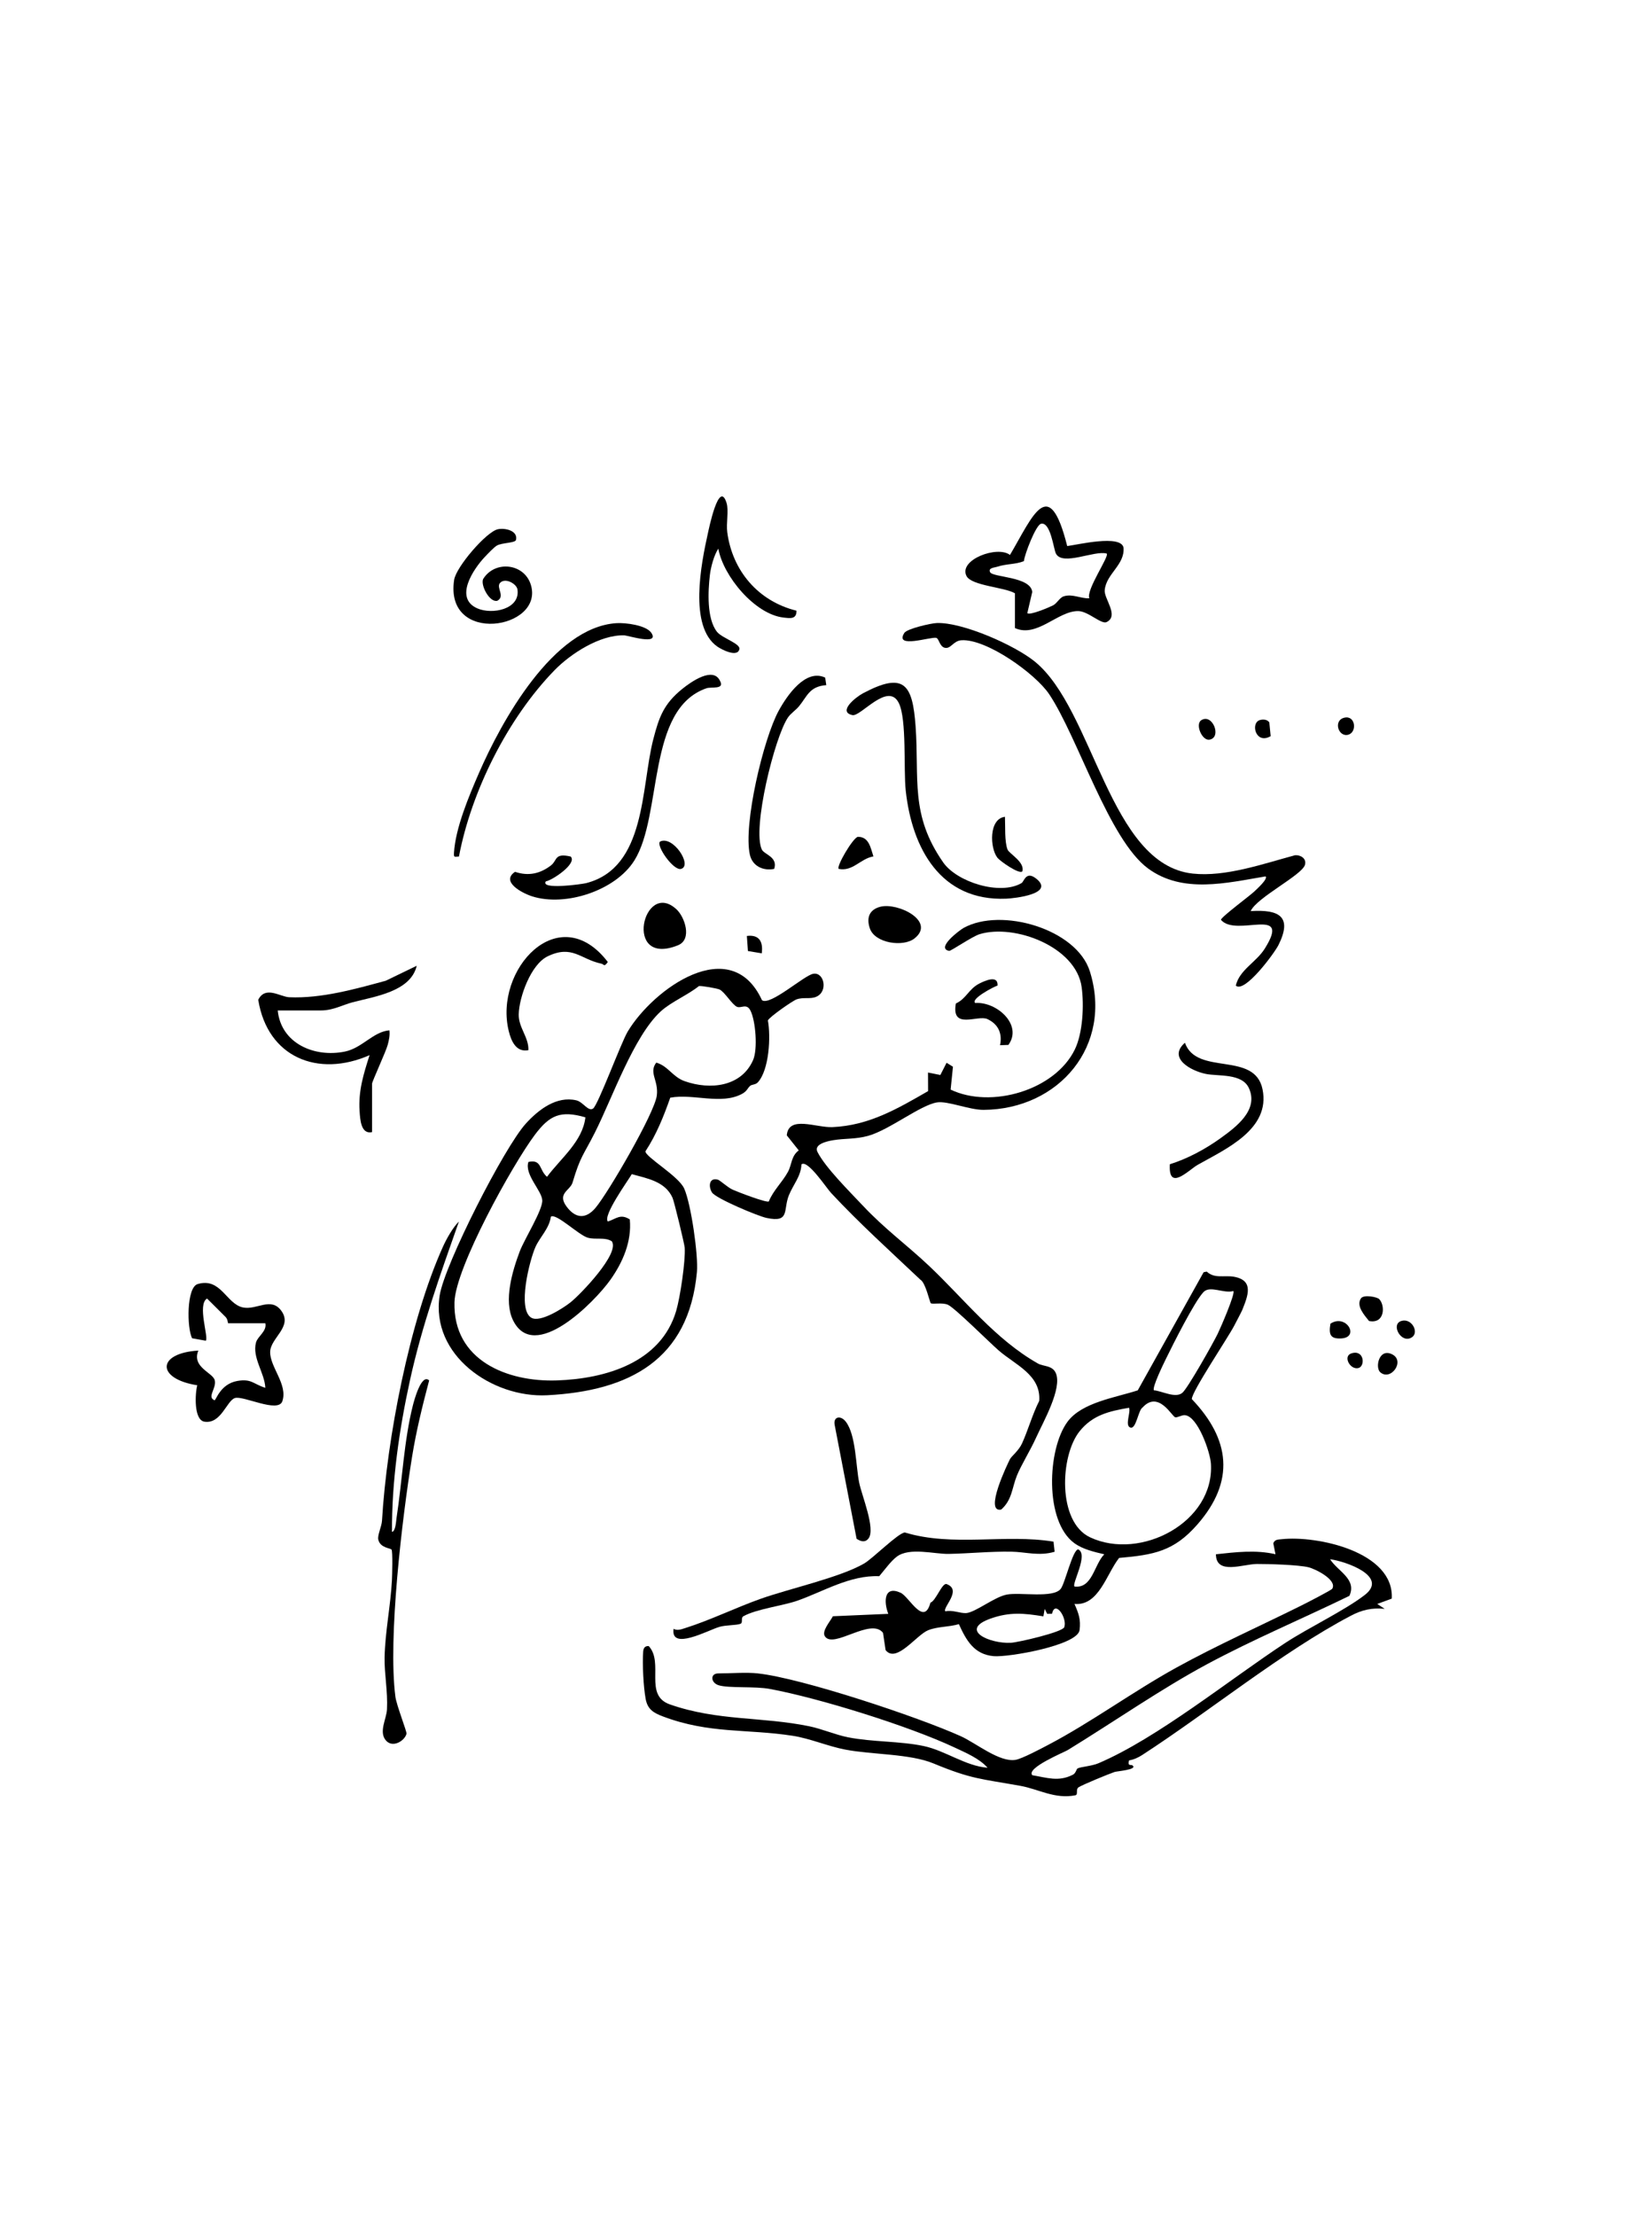 <?xml version="1.0" encoding="UTF-8"?>
<svg id="Layer_1" data-name="Layer 1" xmlns="http://www.w3.org/2000/svg" viewBox="0 0 807 1082">
  <g id="eO5aoz">
    <g>
      <path d="M372.24,488.39c3.98,2.86,20.42-12.01,24.95-12.9,5.39-1.06,7.5,8.64,1.57,11.2-3.01,1.3-6.26.08-9.63,1.28-1.93.68-13.33,8.62-14.02,10.29,1.46,7.84.66,24.13-4.91,30.23-1.11,1.21-2.88.97-3.72,1.69-1.42,1.22-1.48,2.56-3.96,3.91-10.15,5.53-23.81-.2-35.1,1.88-3.21,9.14-6.79,18.05-12.1,26.16-.4,2.61,16.15,12.02,18.91,18.22,3.34,7.48,6.96,32.63,6.21,40.78-3.97,42.77-32.88,58.08-73.22,60.14-26.69,1.36-57.06-19.54-52.43-48.79,2.39-15.1,31.53-72.32,42.15-83.94,6.18-6.76,14.93-13.51,24.59-11.27,3.31.77,5.77,5.59,8.17,4.03s13.69-32.2,16.94-37.62c12.55-20.92,50.43-48.22,65.59-15.3ZM322.81,493.8c-13.28,12.15-23.72,42.42-32.25,59.29-5.65,11.18-7.01,11.33-10.86,24.31-1.16,3.93-7.77,5.29-2.85,11.85,4.34,5.77,9.34,6.08,14.03.55,6.19-7.32,28.9-46.28,29.98-54.9.92-7.38-4.07-11.11-.27-16.05,5.89,1.71,7.9,6.98,13.93,9.09,12.43,4.35,27.57,2.74,33.34-10.28,2.37-5.34,1.28-19.21-1.27-24.22-1.89-3.72-4.5-.96-6.58-1.84-2.37-1-6.03-7.34-8.56-8.47-1.22-.54-8.98-1.9-10.03-1.65-5.41,4.36-13.59,7.73-18.63,12.34ZM285.98,545.57c-12.16-3.49-17.47-1.11-24.71,8.54-10.92,14.56-38.82,64.85-39.26,81.74-.74,28.39,25.74,39.02,50.06,38.18,23.9-.82,50.77-8.76,58.23-33.91,1.96-6.6,4.61-24.42,4.18-30.89-.12-1.84-5.15-22.61-5.95-24.38-3.58-7.99-12.32-9.43-19.9-11.54-1.99,3.37-14.24,20.29-11.69,23.13,4.16-1.35,6.11-3.93,10.72-1.02,1,10.76-3.41,20.93-9.52,29.53-7.68,10.81-37.25,40.86-47.55,19.65-4.64-9.56-.27-24.1,3.31-33.58,2.24-5.93,11.19-20.11,11-24.89s-8.83-12.63-6.77-18.78c6.64-1.44,5.17,4.04,9.09,7.25,6.77-9.07,17.41-17.3,18.75-29.03ZM259.6,643.45c4.35,2.47,15.47-4.65,19.16-7.59,4.72-3.76,24.29-23.98,20.08-29.8-3.56-2.13-7.54-.63-11.65-1.7-4.31-1.11-15.46-12.11-18.08-10.29-.85,5.92-5.35,9.88-7.57,14.87-2.81,6.32-9.01,30.49-1.94,34.51Z"/>
      <path d="M370.29,817.1c21.73,2.42,78.24,21.26,99.07,30.66,7.4,3.34,18.88,12.86,26.71,11.54,3.21-.54,12.4-5.44,15.86-7.25,21.05-11.02,41.65-26.18,62.8-37.83,19.85-10.93,41.04-20.36,60.76-30.17,2.12-1.05,14.88-7.56,15.32-8.32,2.5-4.29-8.23-9.66-11.65-10.48-5.06-1.21-19.45-1.61-25.15-1.59-6.76.02-19.99,5.53-20.03-4.74,9.6-1.04,19.52-2.25,29.09-.02l-1.07-5.35c.76-1.95,2.37-1.79,4.05-1.98,17.21-1.92,55.09,6.09,53.83,29l-7.09,2.6,3.62,2.4c-6.25-.63-11.15.52-16.61,3.4-33.48,17.62-69.32,46.89-101.8,67.94-1.95,1.26-4.15,2.28-6.46,2.65-.85,3.03.96,1.94,1.63,2.42,2.9,2.1-7.5,2.83-8.69,3.23-2.75.93-16.06,6.37-17.69,7.55-1.36.98-.04,3.46-1.4,3.83-10.12,2.01-18-3-26.93-4.6-19.46-3.49-23.84-3.23-42.42-10.93-11.56-4.79-30.02-4.27-42.97-6.74-8.81-1.68-17.32-5.47-25.94-6.79-22.43-3.45-40.61-.86-63.31-9.44-4.6-1.74-7.48-3.45-8.42-8.56-1.08-5.86-1.65-17.04-1.21-23.02.13-1.8.82-2.89,2.73-2.76,7.54,8.21-2.52,23.99,10.33,28.48,23.39,8.18,44.92,5.9,68.13,10.68,6.11,1.26,12.81,4.17,18.88,5.37,12.04,2.37,25.25,1.81,36.95,4.27,10.58,2.23,20.41,9.76,31.22,10.6-4.01-4.54-10.69-7.34-16.15-9.9-22.42-10.51-65.93-24.06-90.24-28.58-7.24-1.35-19.9-.28-24.9-1.77-4-1.19-4.33-5.81-.25-5.81,6.04,0,13.64-.64,19.4,0ZM526.39,863.5c1.43-.81,6.9-1.12,10.21-2.54,28.98-12.36,64.2-41.03,91.46-58.88,11.2-7.33,28.71-15.66,38.58-23.25,11.87-9.12-9.15-16.45-16.89-17.49,3.65,5.84,13.2,9.66,9.43,17.88-23.01,11.19-46.69,21.12-69.25,33.22s-45.42,28.03-68.28,42.05c-1.69,1.04-20.52,8.78-17.38,12.31,7.26,1.21,12.8,3.32,19.81-.23,1.5-.76,1.72-2.74,2.31-3.07Z"/>
      <path d="M606.84,639.64c-.38.95-2.98,5.81-3.89,7.6-2.89,5.65-21.13,32.77-20.73,35.93,18.76,19.66,21.19,40.07,2.69,61.21-11.47,13.1-21.2,14.82-38.23,16.33-6.21,7.88-9.91,23.51-21.8,22.46,1.98,4.51,3.17,7.57,2.49,12.77-.98,7.5-34.9,13.37-41.96,12.73-9.6-.86-13.39-7.71-17-15.64-4.8,1.45-10.3,1.11-14.97,2.96-5.76,2.28-15.58,16.38-20.83,9.72l-1.26-8.43c-5.92-7.69-24.29,8.07-28.4,1.68-1.65-2.57,2.63-7.25,3.91-9.78l27.07-1.17c-2.27-5.77-2.19-14.07,6.05-10.28,4.15,1.91,11.35,16.68,14.53,4.83,2.68-.89,5.73-9.89,7.91-9.08,7.87,2.9-2.34,11.65-.58,13.32,3.29-.85,7.33,1.04,10.15.83,4.52-.33,13.79-7.9,19.84-9.03,6.6-1.23,22.59,1.9,26.32-2.78,2.13-2.68,5.84-19.18,8.56-19.3,5.16,2.54-3.29,16.89-1.81,18.15,8.73,1.07,9.51-10.61,14.54-15.74-4.91-1.15-10.43-2.4-14.6-5.42-14.66-10.61-13.27-45.86-3.39-59.26,7.04-9.56,23.6-11.84,34.34-15.37l32.17-57.67,1.53-.32c3.84,3.6,8.55,1.68,13.3,2.52,9.94,1.76,6.78,9.41,4.05,16.23ZM602.47,630.39c-4.69,1.35-11.4-2.89-14.6.54-4.51,4.84-14.92,25.61-18.33,32.6-1.07,2.2-6.84,13.94-5.85,15.32,4.08.38,10.54,4.05,13.9,1.22,2.66-2.25,15.07-24.31,17.26-28.82,1.33-2.74,8.76-19.79,7.62-20.86ZM551.54,687.38c-9.67,1.68-17.8,3.49-24.21,11.55-9.49,11.93-10.88,44.19,5.19,51.72,24.67,11.56,60.82-7.41,59.01-35.98-.36-5.71-6.44-23.18-12.73-23.67-1.59-.12-3.55,1.27-4.73,1.02-1.51-.32-8.16-13.33-15.95-4.75-2.1,1.28-3.1,10.76-5.95,9.78s.33-7.5-.63-9.68ZM511.54,788l-1.2-2.41-.65,3.64c-9.44-1.53-16.36-2.22-25.61,1.02-15.93,5.57-.76,12.41,9.71,11.89,3.53-.18,25.28-5.2,26.11-7.63,1.55-4.5-4.55-13.49-5.97-6.55l-2.39.04Z"/>
      <path d="M421.31,588.48c10.95,11.72,21.49,19.18,32.67,29.75,17.12,16.19,32.13,35.71,53.07,47.56,2.61,1.48,6.99.81,8.7,4.63,3.31,7.44-6.23,24.02-9.62,31.55-2.84,6.3-7.21,13.21-9.37,18.52-2.42,5.97-2.33,11.9-7.67,16.59-8.53,1.78,3.14-22.4,4.27-24.59.78-1.5,4.27-4.12,5.9-7.69,2.95-6.48,5.08-14.22,8.4-20.78.95-12.65-11.69-17.58-19.74-24.56-4.6-3.99-21.46-20.84-24.9-22.38-2.73-1.22-7.56-.09-8.35-.76-.47-.4-2.54-10-4.98-11.39-14.7-13.9-29.88-27.59-43.68-42.4-2.37-2.54-11.51-16.51-14.51-13.98-.18,5.73-4.02,9.85-6.14,15.1-2.89,7.17.71,13.52-10.93,11.04-4.19-.89-24.81-9.52-26.64-12.45s-1.39-7.4,2.87-6.23c1.13.31,4.64,3.7,7.26,4.89,2.33,1.06,16.52,6.52,17.64,5.74,2.18-5.41,6.55-9.32,9.32-14.39,1.99-3.63,1.53-7.72,5.31-10.53l-5.85-7.35c.87-9.9,14.31-3.67,22.29-4.02,17.84-.76,31.8-8.98,46.74-17.58l-.04-9.07,6.02,1.21,3.05-5.98,3.12,1.95-1.14,11.15c19.72,9.47,51,.37,60.69-19.63,3.91-8.06,4.52-21.58,3.31-30.42-2.68-19.67-32.76-31.04-49.87-25.83-3.52,1.07-14.03,8.31-14.86,8.15-6.62-1.29,5.06-10.08,7-11.17,18.32-10.23,55.24.38,61.75,21.19,11.32,36.2-15.06,67.33-51.86,67.61-7.05.05-17.64-4.5-22.88-3.63-8.13,1.36-23.22,13.4-33.47,16.28-6.27,1.76-11.37,1.19-17.23,2.17-2.51.42-9.59,1.83-7.63,5.72,3.88,7.69,15.78,19.4,21.96,26.02Z"/>
      <path d="M610.96,444.87c14.17-.92,20.43,2.85,13.56,16.6-1.95,3.9-16.52,23.69-20.83,19.78,1.77-7.67,9.95-11.39,14.11-18,13.51-21.47-13.93-5.31-21.37-14.12.01-1.32,14.12-11.74,16.38-13.91,1.02-.98,6.77-6.13,5.42-7.3-19.11,3.21-40.45,8.55-57.38-3.85-19.11-14-34.3-64.09-48.3-85.07-6.68-10.01-30.59-27.13-42.86-26.38-4.08.25-5.21,4.46-8.26,3.65-2.47-.66-2.72-4.5-4.09-4.82-2.75-.63-20.58,5.49-15.57-2.41,1.32-2.08,13.07-4.74,15.88-4.83,12.58-.42,37.93,10.76,47.84,18.81,28.94,23.52,36.3,99.08,77.13,103.53,16.05,1.75,34.56-4.81,50.04-8.97,2.69-.19,5.65,1.61,4.83,4.65-1.36,5.07-23.59,15.97-26.53,22.64Z"/>
      <path d="M111.44,646.15c-.14-.09-.19-2.01-1.17-3.01-3-3.07-6.11-6.04-9.13-9.09-4.9,2.92.92,19.07-.61,20.59l-6.69-1.19c-2.57-5.03-2.76-24.82,2.7-26.46,11.34-3.4,14.03,9.74,22.14,11.41,6.78,1.4,13.73-5.38,18.8,1.71,5.57,7.78-5.32,13.14-5.5,19.93-.2,7.44,8.7,15.91,5.96,24.12-2.02,6.06-19.27-2.94-23.26-1.5s-6.74,12.77-14.81,11.52c-5.31-.82-4.57-13.96-3.5-17.78-20.09-3.14-19.9-15.7.52-16.94-3.33,8.17,7.08,10.72,8.02,14.49.97,3.88-3.95,8.23-.13,9.76.71.28,2.7-7.95,11.19-9.42,6.95-1.2,7.8,1.55,13.65,3.35-.35-7.32-6.54-14.74-4.56-22.13.82-3.06,5.41-5.47,4.56-9.39h-18.19Z"/>
      <path d="M191.47,747.99c1.81-.24,2-5.23,2.24-6.83,2.75-17.77,3.61-37.75,8.01-55.04.53-2.07,4.12-15.73,7.92-12.08-3.25,12.27-6.29,24.56-8.32,37.13-4.85,29.97-11.86,88.55-8.18,117.24.54,4.23,5.68,17.16,5.44,18.14-.88,3.51-6.82,7.14-10.11,3.23-3.52-4.19.33-10.43.57-15.12.45-8.78-1.33-17.49-1.17-25.41.27-12.57,2.93-25.15,3.59-37.63.13-2.46.44-14-.18-14.96-.52-.81-5.54-.77-6.48-4.88-.5-2.18,1.64-6.37,1.81-9.26,2.35-39.77,13.4-97.54,29.81-133.86,1.65-3.66,4.85-9.41,7.77-12.22-8.97,25.4-18.07,50.85-23.88,77.35-5.28,24.05-8.96,49.53-8.83,74.2Z"/>
      <path d="M495.78,289.69c-5.03-3.02-21.27-3.64-23.67-8.48-3.92-7.9,15.19-15.01,21.26-10.23,11.14-18.86,19.01-39.95,27.96-4.35,4.98-.61,26.23-5.78,27.51.77.72,8.42-8.49,12.75-9.19,20.79-.37,4.22,7.12,12.45.98,15.53-2.64,1.33-8.97-5.27-13.9-5.34-9.98-.14-20.13,13.19-30.94,8.29v-16.97ZM540.63,270.3c-6.01-1.72-21.63,6.27-24.83-.03-1.14-2.24-2.59-15.64-7.28-14.52-2.5.59-8.01,14.89-8.35,18.26-4.29,1.68-8.56,1.22-13.13,2.75-1.24.41-4.42.48-3.38,2.62,1.28,2.62,19.88,2.08,20.59,9.69l-2.41,10.33c1.18,1.19,10.63-2.82,12.56-3.8s3.24-3.82,5.27-4.44c4.27-1.31,8.3,1.18,12.48.98-1.78-3.92,9.88-20.58,8.48-21.82Z"/>
      <path d="M515.18,757.69c-7.58,2.26-14.28.06-21.18-.04-10.27-.16-20.46.89-30.52,1.09-7.08.14-19.1-3.35-25.39,1.33-2.85,2.12-6.05,6.57-8.59,9.56-14.33-.61-27.4,7.57-40.13,12-7.14,2.48-19.71,3.96-26.19,7.53-1.49.82-.03,3.22-1.53,3.74-2.2.77-7.25.54-10.41,1.52-5.55,1.71-23.83,11.69-22.19.89,1.79,1.05,3.89.21,5.69-.36,12.12-3.81,24.57-9.92,36.73-14.25,14.01-4.99,38.72-10.38,50.64-17.26,4.23-2.44,16.52-14.83,19.88-15.17,23.44,7.15,49.02.62,72.65,4.48l.54,4.92Z"/>
      <path d="M181.76,552.79c-5.48,1.23-5.83-6.21-6.1-10.26-.67-9.84,1.95-18.16,4.88-27.32-25.24,11.11-49.87,1.06-54.39-27.02,3.48-7.05,10.73-1.45,15.14-1.26,15.69.68,32.19-3.98,47.17-8.06l15.11-7.31c-2.96,12.65-20.52,15-31.28,17.82-4.73,1.24-9.62,4-15.4,4h-21.22c1.59,16.09,17.87,23.14,32.81,20.08,8.48-1.74,13.82-9.71,21.75-10.37.31,2.45-.21,4.7-.82,7.05-.86,3.3-7.66,17.93-7.66,19.02v23.64Z"/>
      <path d="M309.84,420.22c-9.16,14.6-33.55,22.62-49.85,17.46-4.75-1.5-15.61-7.11-8.4-11.99,6.46,2.2,12.25.97,17.58-3.15,3.21-2.48,1.5-6.16,9.6-4.32,3.34,3.37-8.85,11.58-12.13,12.13-2.84,4.25,17.68,1.38,19.67.87,29.44-7.5,26.76-46.73,32.82-70.24,2.83-10.97,5.16-17.33,14.18-24.62,4.09-3.3,15.09-11.17,18.44-3.85,2.35,4.28-4.33,2.76-6.62,3.55-29.44,10.11-21.3,61.87-35.28,84.16Z"/>
      <path d="M499.06,431.17c1.19-.7,2.12-6.13,7.13-2.15,9.35,7.45-10.58,9.62-14.66,9.79-32,1.32-46.01-24.54-49.08-52.74-1.13-10.37.57-34.65-3.35-42.72-5.22-10.76-18.66,6.71-22.69,5.83-7.35-1.61,1.58-8.76,5.13-10.65,20.2-10.73,24.24-4.4,25.72,16.06,1.86,25.76-2.82,43.13,13.5,66.52,6.69,9.59,27.78,16.27,38.29,10.07Z"/>
      <path d="M236.79,271.97c-5.5,5.87-15.14,20.04-3.6,25.09,7.28,3.19,21.02.42,19.59-9.24-.41-2.81-6.24-6.09-8.66-3.01-1.65,2.3,2.7,6.38-1.15,8.52-3.74,1.07-8.27-7.48-6.98-10.56,5.67-9.3,20.12-7.8,23.34,2.82,6.58,21.72-42.36,29.6-37.48-2.47.96-6.29,15.78-23.56,21.42-24.72,3.48-.72,9.84.73,8.8,5.23-.36,1.56-6.93,1.32-9.37,2.77-1.44.85-4.54,4.13-5.91,5.59Z"/>
      <path d="M389.08,298.2c.08,4.33-3.22,3.69-6.33,3.34-13.9-1.55-29.43-20.09-31.85-33.66-2.13,3.23-3.68,9.08-4.12,12.85-.92,7.86-1.61,21.37,3.48,27.79,2.44,3.07,11.53,5.73,10.93,8.44-.93,4.24-8.73.19-10.82-1.28-14.04-9.89-7.81-40.73-4.56-55.31.41-1.83,5.44-26.69,9.13-14.73,1.1,3.56-.25,9.9.32,14.22,2.49,18.82,15.1,33.71,33.82,38.33Z"/>
      <path d="M224.19,418.22c-2.17.08-2.57.62-2.42-1.8.74-12.15,7.26-27.6,12.13-38.82,10.97-25.28,36.29-71.4,67.31-73.33,4.3-.27,14.52.98,17,4.79,4.04,6.22-11.47,1.2-13.38,1.16-11.81-.26-26.03,8.91-33.96,17.05-22.81,23.44-40.63,59.06-46.67,90.95Z"/>
      <path d="M578.83,509.17c5.84,16.32,34.04,3.89,37.91,22.68,4.03,19.58-18.09,29.23-31.65,36.9-4.46,2.53-14.47,13.31-13.62-.29,8.48-2.57,17.61-7.52,24.83-12.75s18.79-13.61,13.76-24.46c-3.37-7.28-14.96-5.65-21.01-6.88-7.18-1.46-18.78-7.67-10.23-15.21Z"/>
      <path d="M403.63,334.54c-8.29.6-9.35,5.52-13.33,10.33-1.6,1.93-4.05,3.47-5.41,5.5-6.53,9.67-17.55,54.31-12.73,64.46,1.14,2.4,7.98,3.61,6.02,9.44-5.36,1.08-10.63-1.36-11.87-6.92-3.31-14.79,6.62-56.68,14.07-70.29,4.1-7.5,13.13-20.7,22.72-16.2l.54,3.68Z"/>
      <path d="M258.13,512.78c-5.97,1.15-8.37-4.37-9.58-9.21-7.48-30.05,24.49-64.98,48.37-33.85-1.89,2.7-1.82,1.1-3.18.81-10.15-2.1-14.16-9.4-26.25-3.56-8.15,3.94-13.92,19.88-14.09,28.35-.13,6.48,4.96,11.14,4.72,17.45Z"/>
      <path d="M418.44,751.34l-10.68-55.45c-.87-4.22,2.88-5.01,5.42-1.7,4.99,6.5,4.86,21.57,6.54,29.83,1.27,6.25,8.03,22.42,4.6,27.11-1.69,2.22-3.83,1.56-5.89.21Z"/>
      <path d="M330.51,444.05c3.95,3.68,7.79,14.64.68,17.51-27.07,10.9-16.94-32.66-.68-17.51Z"/>
      <path d="M430.01,442.76c8.61-2.24,27.35,7.09,16.69,15.48-5.46,4.29-19.29,2.38-21.78-4.92-1.74-5.1-.34-9.14,5.09-10.56Z"/>
      <path d="M487.28,481.24c-1.68.47-13.25,6.52-10.9,8.5,10.49-.76,23.34,10.67,16.22,20.47l-4.09.15c1.21-5.72-.82-10.22-6.1-12.74-4.76-2.27-17.85,5.49-15.47-7.64,5.13-2.33,6.19-7.02,11.46-9.73,2.96-1.52,9.26-4.25,8.89.99Z"/>
      <path d="M490.92,398.82c.21,4.32-.27,12.15,1.27,16.02.79,2,8.61,6.14,7.22,10.64-1.58,1.57-10.91-5.05-12.15-6.63-3.73-4.76-4.3-19.04,3.66-20.03Z"/>
      <path d="M426.67,418.17c-6.39,1.07-10.03,7.48-16.97,6.09-1.28-1.13,6.84-15,9.31-15.64,5.55-.15,6.31,5.58,7.66,9.55Z"/>
      <path d="M673.72,634.31c2.99,2.97,2.88,12.26-4.95,10.71-2.24-2.81-6.46-7.38-3.93-11.07,1.33-1.95,7.83-.69,8.88.36Z"/>
      <path d="M322.41,410.94c6.29-3.24,16.04,11.71,10.28,13.33-3.68,1.03-12.3-11.29-10.28-13.33Z"/>
      <path d="M674.31,670.1c-2.72-2.28-.71-12.06,5.76-8.81s-.61,13.14-5.76,8.81Z"/>
      <path d="M649.92,646.32c7.71-5.02,14.48,6.68,5.3,7.21-5.48.32-6.19-2.06-5.3-7.21Z"/>
      <path d="M586.83,351.66c5.52-3.49,10.17,8.52,3.96,9.5-3.65.57-7.04-7.56-3.96-9.5Z"/>
      <path d="M684.46,645.03c5.11-1.64,8.82,5.42,5.37,7.86-5.18,3.66-10.63-6.17-5.37-7.86Z"/>
      <path d="M615.33,351.64c1.53-.5,3.73-.42,4.73,1.1l.66,6.71c-7.28,4.26-9.93-6.32-5.4-7.81Z"/>
      <path d="M372.11,465.5l-6.75-1.13-.52-7.36c6.14-.77,8.01,2.89,7.27,8.49Z"/>
      <path d="M656.66,350.45c5.49-1.36,6.38,6.98,2.03,8.28-4.83,1.44-7.59-6.9-2.03-8.28Z"/>
      <path d="M660.19,660.81c6.27-1.96,6.77,6.22,3.47,7.16-4.05,1.15-7.85-5.79-3.47-7.16Z"/>
    </g>
  </g>
</svg>